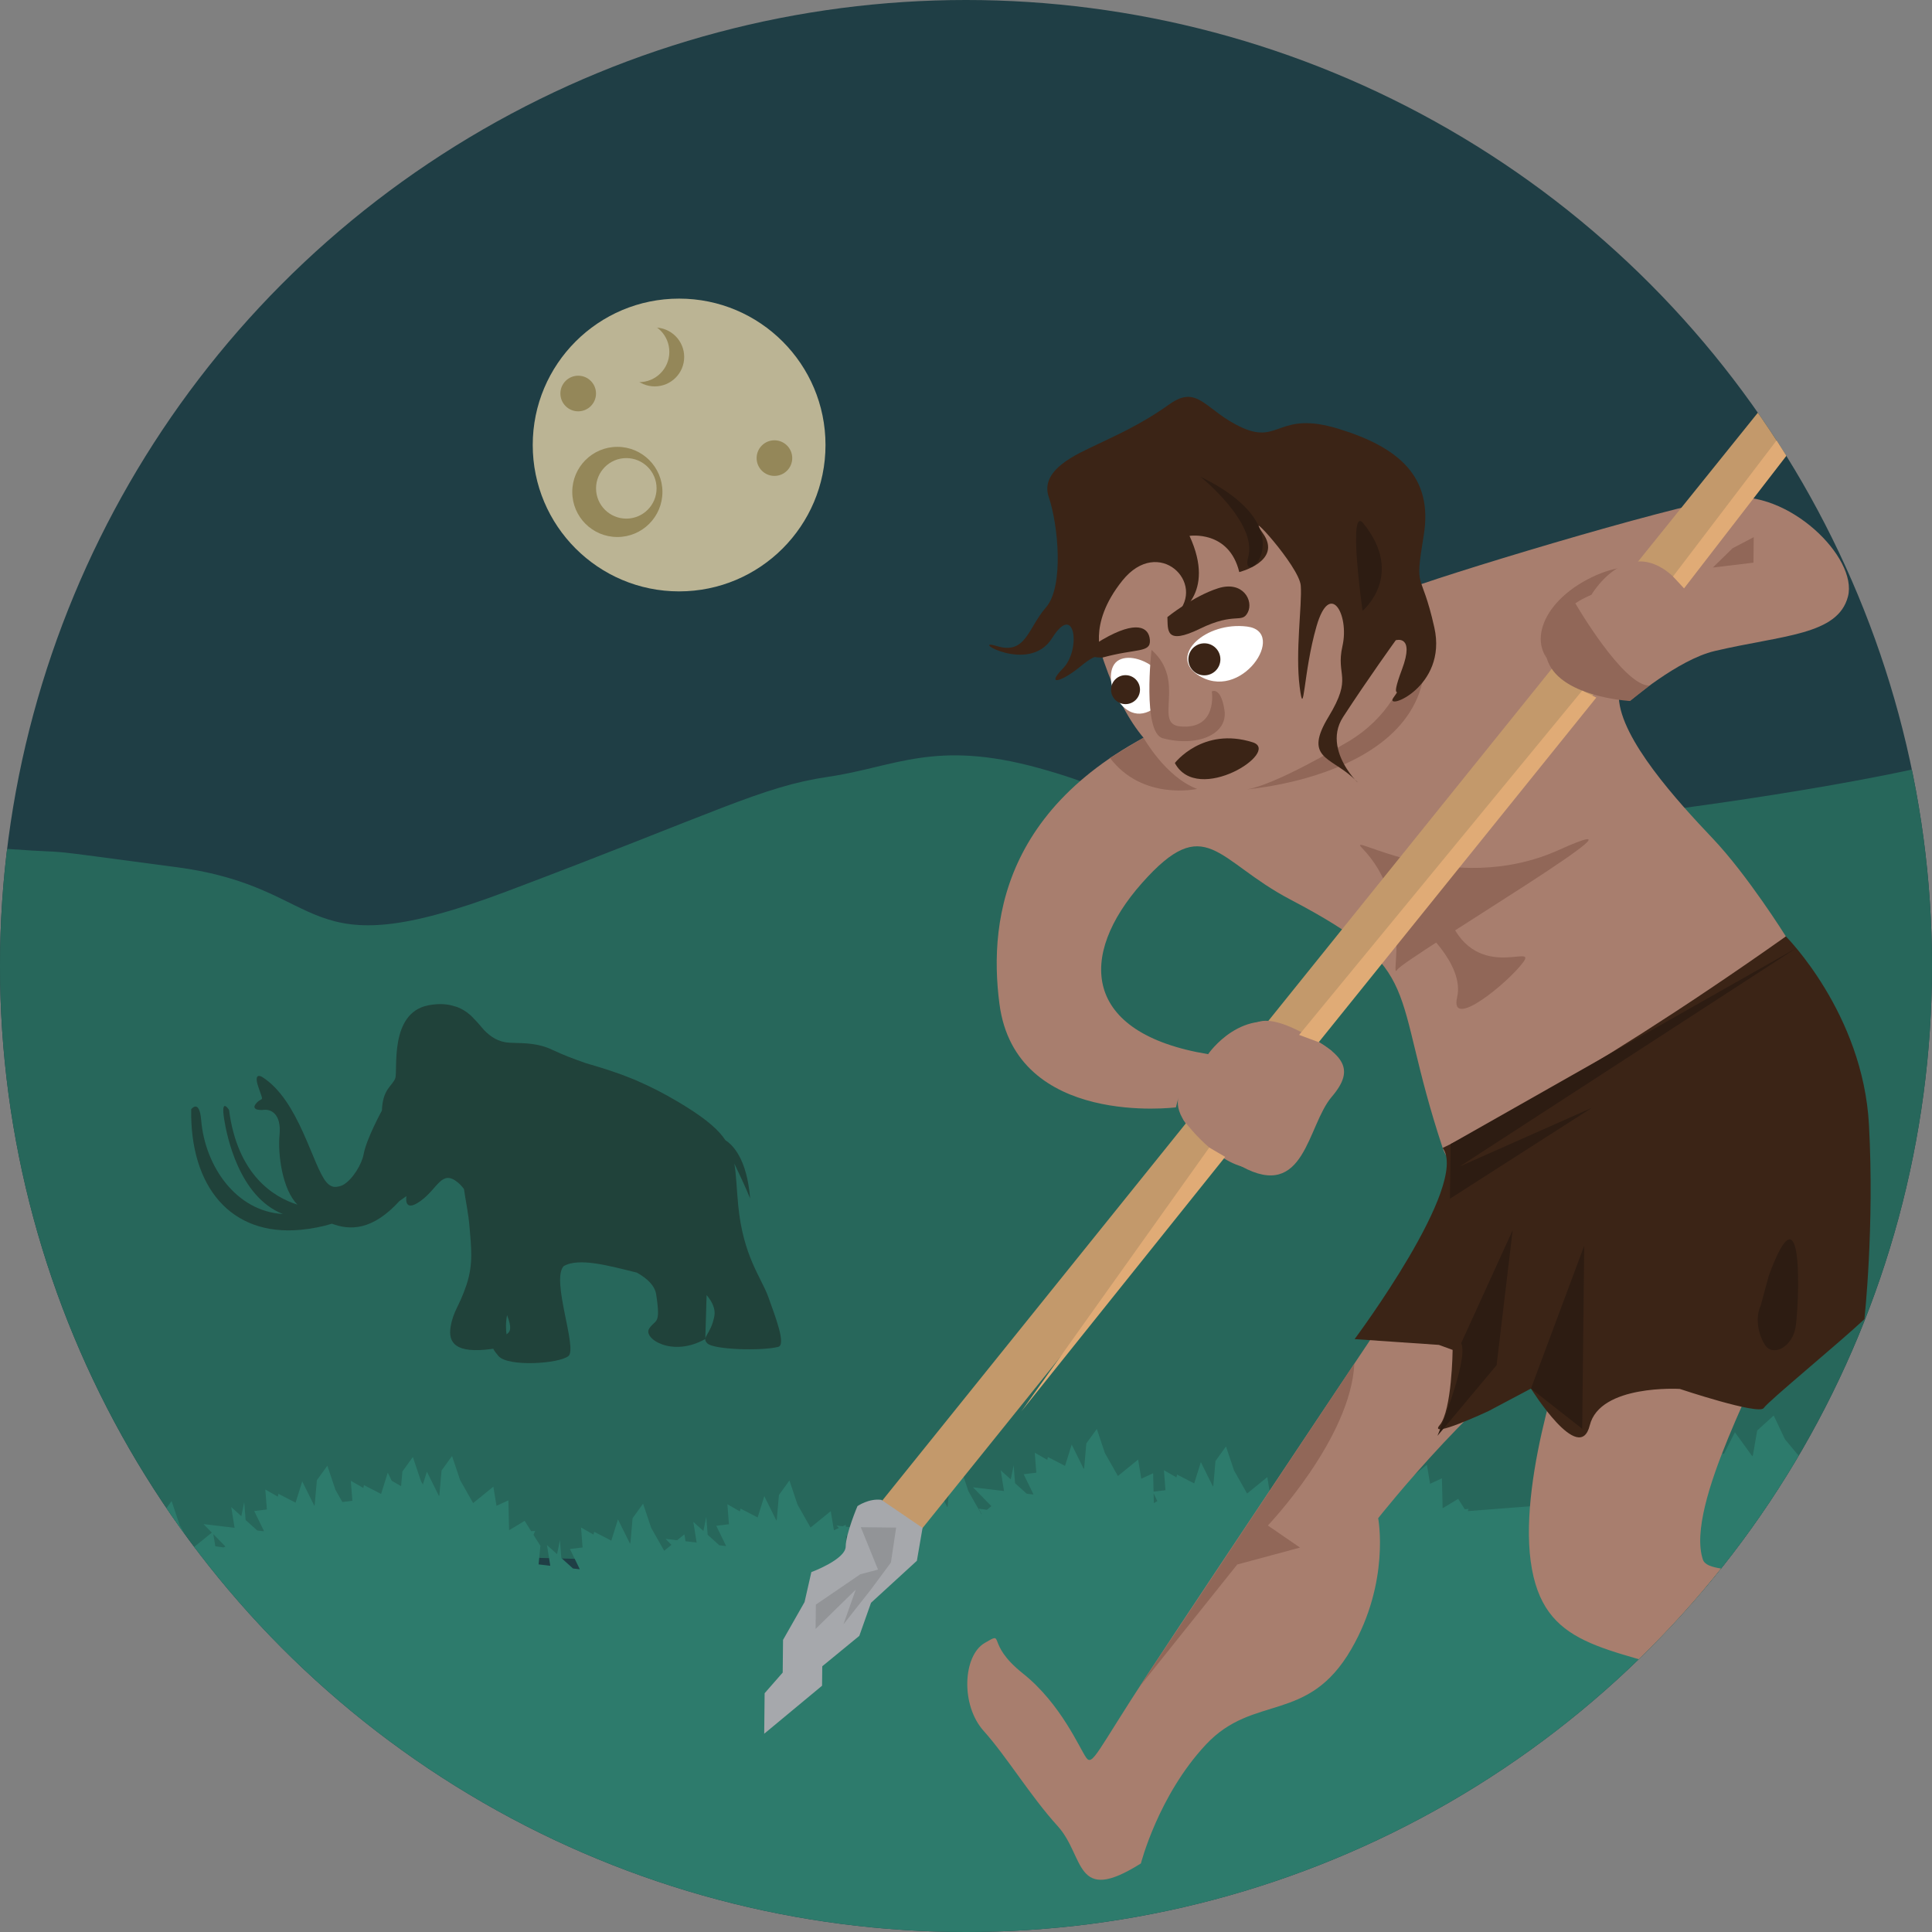 <?xml version="1.0" encoding="utf-8"?>
<!-- Generator: Adobe Illustrator 16.0.0, SVG Export Plug-In . SVG Version: 6.00 Build 0)  -->
<!DOCTYPE svg PUBLIC "-//W3C//DTD SVG 1.1//EN" "http://www.w3.org/Graphics/SVG/1.1/DTD/svg11.dtd">
<svg version="1.1" id="Layer_1" xmlns="http://www.w3.org/2000/svg" xmlns:xlink="http://www.w3.org/1999/xlink" x="0px" y="0px"
	 width="380.609px" height="380.609px" viewBox="0 0 380.609 380.609" enable-background="new 0 0 380.609 380.609"
	 xml:space="preserve">
<rect x="0" y="0" width="380.609" height="380.609" fill="#808080" stroke="none"/>
<g>
	<defs>
		<circle id="SVGID_1_" cx="190.305" cy="190.305" r="190.305"/>
	</defs>
	<clipPath id="SVGID_2_">
		<use xlink:href="#SVGID_1_"  overflow="visible"/>
	</clipPath>
	<g clip-path="url(#SVGID_2_)">
		<rect x="-57.007" y="-4.247" fill="#1F3E45" width="484.085" height="389.102"/>
		<path fill="#27675B" d="M-247.206,187.396c-9.168-0.367,72.243-8.176,110.014-16.557c37.772-8.38,31.171-7.582,67.109-10.731
			c35.938-3.149,56.841,6.096,71.876,7.157c15.035,1.061,2.2-0.514,33.004,3.574c30.804,4.088,23.347,20.48,65.03,4.767
			c41.684-15.713,50.178-20.639,63.35-22.576c13.172-1.938,20.953-7.379,41.449-1.725c20.496,5.654,18.499,10.054,46.268,12.988
			c27.768,2.933,96.344-6.174,127.148-12.988c30.803-6.814,111.848-7.901,127.982-4.241c16.136,3.66,8.068-5.141,44.373,16.495
			c36.305,21.637,41.805,7.334,56.84,34.472c15.035,27.137,6.234,61.792,5.502,64.083c-0.734,2.293-3.668,58.399-3.668,58.399
			l-826.941-22.37L-247.206,187.396z"/>
		<path fill="#2D7B6C" d="M-138.466,375.495l6.402,82.14l615.386-47.963l-9.846-126.337l-14.102,1.1l-1.096-0.887
			c0.125-0.533,0.238-1.074,0.338-1.619l1.919,0.488l-1.755-1.489c0.073-0.479,0.137-0.964,0.188-1.454l3.23-0.721l-2.022-1.79
			l3.206-6.159l-4.036-3.64l-0.26-3.336l-0.601,2.612l-0.53-0.158l-0.494-2.013l0.667-3.466c0,0-0.552,0.258-1.367,0.617
			l-0.887-3.609l0.243-2.552l0.115-1.182l-1.361-2.159c0.207-0.485,0.332-0.771,0.332-0.771l-0.783,0.059l-1.285-2.041l-3.069,1.848
			l-0.142-5.891l-2.335,1.073l-0.621-3.768l-3.982,3.235l-2.567-4.535l-1.59-4.742l-2.066,2.863l-0.421,4.797l-0.077,0.247
			l-2.385-4.82l-1.311,4.192l-3.381-1.74l-0.115,0.561l-2.469-1.415l0.307,3.942l-2.494,0.303l1.924,3.944
			c-0.021,0.015-0.041,0.027-0.063,0.042l-1.258-0.149l-2.297-2.069l-0.275-3.529l-0.566,2.773l-1.988-1.789l0.654,4.081
			l-6.117-0.729l4.577,4.682l-3.448-0.478l3.135,5.745c-0.148,0.271-0.291,0.549-0.431,0.828l-2.442,1.027l-2.145-0.924l0.506,1.614
			l-1.477,0.621l2.104,1.776l-2.778,1.672l-0.141-5.891l-2.334,1.073l-0.623-3.767l-3.982,3.234l-2.567-4.533l-1.59-4.744
			l-2.065,2.863l-0.421,4.797l-0.077,0.246l-2.387-4.818l-1.31,4.191l-3.38-1.739l-0.116,0.56l-2.469-1.415l0.308,3.942
			l-2.494,0.303l1.923,3.944c-0.021,0.015-0.041,0.028-0.062,0.043l-1.258-0.149l-2.298-2.068l-0.275-3.531l-0.565,2.774
			l-1.989-1.79l0.654,4.082l-6.118-0.73l4.578,4.684l-3.448-0.479l3.136,5.744c-0.148,0.271-0.291,0.549-0.432,0.829l-2.441,1.027
			l-2.146-0.924l0.508,1.614l-1.477,0.621l2.275,1.92l0.824,2.627l-4.816,4.27l2.644,0.584l-5.005,2.898l5.721,2.008l0.719,1.275
			c0.024,0.271,0.052,0.545,0.081,0.814l-6.271,0.489l-0.211-0.226l-0.711,0.297l-4.018,0.313l0.018-4.535l-3.59,1.17l-0.791-3.754
			l-6.179,3.407l-3.715-4.447l-2.222-4.693l-3.254,2.955l-0.833,4.832l-0.126,0.249l-3.428-4.738l-2.159,4.259l-5.062-1.61
			l-0.199,0.567l-3.691-1.32l0.308,3.942l-3.8,0.405l2.762,3.879c-0.031,0.016-0.063,0.029-0.098,0.046l-1.902-0.101l-3.405-1.982
			l-0.275-3.529l-0.972,2.806l-2.947-1.715l0.828,4.067l-9.258-0.484l6.083,4.059l-2.854,0.223l-1.685-0.109l0.183,0.227
			l-24.491,1.909c0.119-0.278,0.187-0.437,0.187-0.437l-0.781,0.061l-1.284-2.041l-3.069,1.847l-0.142-5.89l-2.335,1.072
			l-0.622-3.768l-3.983,3.236l-2.566-4.535l-1.59-4.744l-2.066,2.863l-0.421,4.799l-0.077,0.246l-2.386-4.82l-1.311,4.192
			l-3.38-1.74l-0.115,0.56l-2.469-1.414l0.307,3.941l-2.495,0.304l1.925,3.944c-0.021,0.016-0.041,0.027-0.063,0.043l-1.257-0.15
			l-2.299-2.068l-0.275-3.531l-0.566,2.775l-1.987-1.789l0.653,4.08l-2.046-0.244l-0.02-0.801l-1.381,0.634l-1.047-0.125
			l-0.528-3.204l-3.981,3.236l-2.568-4.536l-1.59-4.743l-2.066,2.863l-0.421,4.799l-0.076,0.245l-2.386-4.819l-1.311,4.191
			l-3.381-1.74l-0.115,0.561l-2.469-1.414l0.307,3.941l-2.348,0.285l-0.087-3.627l-2.335,1.072l-0.621-3.768l-3.982,3.236
			l-2.567-4.535l-1.591-4.743l-2.065,2.862l-0.421,4.799l-0.076,0.246l-2.387-4.82l-1.311,4.193l-3.38-1.74l-0.115,0.559
			l-2.47-1.414l0.308,3.942l-2.495,0.302l1.925,3.945c-0.021,0.015-0.042,0.027-0.063,0.043l-1.257-0.15l-2.298-2.068l-0.275-3.531
			l-0.566,2.774l-1.988-1.79l0.654,4.082l-6.117-0.73l3.629,3.715l-0.881,0.715l-1.618-0.225l0.582,1.066l-0.043,0.035l-2.567-4.535
			l-1.59-4.743l-2.066,2.863l-0.421,4.798l-0.077,0.246l-2.385-4.819l-1.311,4.192l-3.38-1.741l-0.116,0.562l-2.469-1.415
			l0.308,3.941l-2.495,0.304l1.924,3.943c-0.021,0.016-0.042,0.027-0.063,0.044l-1.257-0.151l-2.298-2.068l-0.275-3.53l-0.567,2.774
			l-1.987-1.789l0.653,4.08l-4.282-0.511l-0.008-0.36l-0.623,0.285l-1.204-0.143l0.469,0.479l-0.977,0.45l-0.623-3.768l-3.982,3.236
			l-2.568-4.535l-1.59-4.744l-2.066,2.863l-0.42,4.798l-0.077,0.246l-2.387-4.819l-1.31,4.192l-3.38-1.741l-0.115,0.561
			l-2.469-1.414l0.307,3.941l-2.494,0.303l1.923,3.945c-0.02,0.015-0.041,0.027-0.063,0.043l-1.257-0.15l-2.298-2.068l-0.276-3.531
			l-0.565,2.775l-1.989-1.789l0.654,4.08l-2.185-0.262l-0.225-1.359l-1.432,1.163l-2.274-0.272l1.155,1.182l-1.432,1.163
			l-2.567-4.536l-1.59-4.742l-2.065,2.863l-0.42,4.798l-0.078,0.245l-2.385-4.818l-1.311,4.191l-3.379-1.74l-0.117,0.561
			l-2.469-1.415l0.307,3.942l-2.494,0.303l1.924,3.944c-0.021,0.015-0.041,0.027-0.063,0.044l-1.257-0.151l-2.298-2.068l-0.275-3.53
			l-0.566,2.774l-1.989-1.79l0.654,4.081l-2.301-0.274l0.237-2.479l0.115-1.183l-1.362-2.159c0.208-0.484,0.332-0.771,0.332-0.771
			l-0.783,0.059l-1.284-2.04l-3.069,1.847l-0.141-5.889l-2.336,1.072l-0.622-3.768l-3.982,3.236l-2.567-4.536l-1.59-4.743
			l-2.067,2.863l-0.42,4.797l-0.077,0.247L84.1,289.92l-0.792,2.532l-0.381-0.676l-1.591-4.743l-2.066,2.863l-0.253,2.877
			l-1.839-1.054l-0.791-1.599l-1.311,4.191l-3.38-1.74l-0.116,0.561l-2.468-1.415l0.307,3.942l-1.974,0.24l-1.364-2.411l-1.59-4.743
			l-2.066,2.863l-0.42,4.797l-0.077,0.247l-2.386-4.819l-1.311,4.191l-3.38-1.74l-0.116,0.56l-2.468-1.413l0.307,3.941l-2.494,0.303
			l1.924,3.944c-0.021,0.015-0.042,0.027-0.063,0.043l-1.257-0.15l-2.298-2.067l-0.275-3.531l-0.566,2.775l-1.988-1.791l0.654,4.082
			l-6.117-0.73l1.638,1.675l-3.767,3.06l-2.567-4.534l-1.591-4.743l-2.065,2.861l-0.421,4.799l-0.078,0.246l-2.384-4.82
			l-1.311,4.193l-3.38-1.74l-0.116,0.561l-2.468-1.415l0.307,3.942l-2.496,0.303l0.811,1.658l-1.739,0.799l-0.162-0.146
			l-0.588-3.563l-0.235,0.191l-0.054-0.702l-0.182,0.896l-1.3,1.055l-1.072-0.965l0.261,1.625l-1.398,1.137l-2.568-4.535
			l-1.589-4.743l-2.066,2.862l-0.421,4.799l-0.078,0.246l-2.385-4.82l-1.311,4.193l-3.38-1.741l-0.116,0.56l-0.207-0.118
			l-0.234-1.421l-0.929,0.754l-1.099-0.629l0.02,0.251l-3.438-3.101l-0.26-3.338l-0.6,2.614l-0.531-0.159l-0.494-2.012l0.667-3.465
			c0,0-0.553,0.256-1.368,0.617l-0.887-3.609l0.245-2.553l0.114-1.182l-1.362-2.16c0.21-0.484,0.333-0.771,0.333-0.771l-0.783,0.06
			l-1.285-2.04l-3.069,1.846l-0.142-5.889l-2.336,1.071l-0.621-3.767l-3.982,3.236l-2.568-4.535l-1.59-4.744l-2.066,2.863
			l-0.42,4.799l-0.078,0.245l-2.385-4.819l-1.311,4.191l-3.38-1.739l-0.116,0.559l-2.469-1.413l0.307,3.941l-2.494,0.303
			l1.924,3.945c-0.02,0.015-0.041,0.027-0.063,0.042l-1.256-0.149l-2.299-2.068l-0.275-3.531l-0.567,2.775l-1.988-1.79l0.655,4.081
			l-6.117-0.73l4.577,4.684l-3.449-0.479l3.134,5.744c-0.146,0.271-0.29,0.549-0.43,0.83l-2.441,1.027l-2.146-0.924l0.507,1.613
			l-1.476,0.622l2.275,1.919l0.824,2.627l-2.004,1.777l-0.047-0.141l-0.363,0.502l-2.403,2.131l0.747,0.165l-0.047,0.065
			l-0.137,1.558l-1.622,0.938l-1.124-2.271l-1.311,4.192l-3.38-1.741l-0.116,0.561l-2.469-1.414l0.292,3.738l-0.297,0.241
			l-2.181,0.265l0.526,1.079l-0.92,0.747l-1.503-2.655l-0.072-0.933l-0.122,0.592l-0.871-1.539l-1.59-4.742l-2.065,2.862
			l-0.421,4.798l-0.077,0.246l-2.385-4.818l-1.311,4.191l-3.379-1.74l-0.116,0.559l-2.469-1.414l0.307,3.943l-2.494,0.303
			l1.924,3.945c-0.02,0.014-0.042,0.027-0.063,0.041l-1.256-0.149l-2.299-2.069l-0.275-3.529l-0.565,2.774l-1.989-1.79l0.654,4.082
			l-6.117-0.731l4.577,4.684l-3.449-0.479l3.134,5.743c-0.147,0.273-0.29,0.55-0.43,0.831l-1.484,0.624l-0.071-2.979l-2.335,1.072
			l-0.623-3.767l-3.98,3.235l-2.568-4.535l-1.591-4.743l-2.065,2.863l-0.421,4.797l-0.076,0.246l-2.386-4.818l-1.311,4.191
			l-3.38-1.74l-0.115,0.561l-2.469-1.415l0.307,3.942l-2.494,0.303l1.924,3.943c-0.021,0.016-0.042,0.028-0.064,0.044l-1.256-0.15
			l-2.298-2.067l-0.275-3.532l-0.566,2.775l-1.989-1.79l0.622,3.875l-0.292,0.021l-1.285-2.039l-2.818,1.695l-0.255-0.031
			l-0.137-5.707l-2.335,1.072l-0.622-3.768l-3.983,3.235l-2.566-4.534l-1.589-4.744l-2.067,2.863l-0.421,4.799l-0.077,0.246
			l-2.385-4.82 M455.782,258.77l0.46,2.629c-0.189-0.43-0.386-0.851-0.59-1.266L455.782,258.77z M166.755,306.28l0.001,0.004h-0.001
			V306.28z M253.144,298.69l-0.407-0.057l-0.01-0.369L253.144,298.69z M228.002,295.712l-0.691,0.416l-0.046-1.927L228.002,295.712z
			 M169.053,304.901l-0.372,0.225l-1.96-0.272l-0.058-2.397L169.053,304.901z M44.413,304.67l-0.382,0.175l-1.611-0.224
			l-0.395-2.395L44.413,304.67z M21.319,308.583c-0.021,0.014-0.042,0.026-0.064,0.041l-0.524-0.063l-0.029-1.244L21.319,308.583z
			 M-9.633,290.784l0.458,2.629c-0.188-0.428-0.385-0.85-0.589-1.266L-9.633,290.784z M-54.094,306.264l-0.053,0.601l-0.077,0.245
			l-0.534-1.08L-54.094,306.264z"/>
		<g>
			<circle fill="#BBB494" cx="133.788" cy="87.666" r="28.838"/>
			<circle fill="#948759" cx="121.62" cy="96.911" r="8.881"/>
			<circle fill="#948759" cx="128.989" cy="70.322" r="5.798"/>
			<circle fill="#948759" cx="152.565" cy="90.248" r="3.508"/>
			<circle fill="#BBB494" cx="125.901" cy="69.324" r="5.961"/>
			<circle fill="#BBB494" cx="123.385" cy="96.208" r="5.962"/>
			<circle fill="#948759" cx="113.907" cy="77.523" r="3.509"/>
		</g>
		<path fill="#20423A" d="M151.367,255.53c-1.382-3.869-4.974-8.023-5.941-18.105c-0.327-3.402-0.371-5.986-0.758-8.199
			c2.278,4.748,3.107,6.855,3.107,6.855c-0.632-7.914-3.517-10.604-4.847-11.436c-1.353-2.035-3.647-4.034-7.629-6.534
			c0.005,0.002,0.021,0.009,0.021,0.009s-0.036-0.021-0.09-0.052c-0.493-0.309-1.002-0.622-1.548-0.947
			c-2.997-1.785-5.66-3.113-8.056-4.15c-0.02-0.01-0.04-0.02-0.059-0.029c-0.319-0.154-0.737-0.324-1.231-0.509
			c-3.516-1.429-6.422-2.246-8.912-2.986c-2.255-0.782-4.518-1.635-6.409-2.537c-0.06-0.029-0.116-0.048-0.175-0.075
			c-2.793-1.358-5.488-1.313-7.763-1.391c-0.169-0.007-0.333-0.013-0.51-0.021c-0.061-0.003-0.12-0.008-0.18-0.011
			c-2.252-0.11-3.75-1.184-5.041-2.503c-0.613-0.709-1.262-1.503-2.013-2.252c-0.014-0.015-0.027-0.031-0.041-0.047
			c-1.637-1.828-3.616-2.348-3.616-2.348c0.013,0.008,0.025,0.021,0.039,0.029c-1.427-0.497-3.157-0.669-5.356-0.237
			c-7.737,1.52-5.94,12.849-6.494,14.37c-0.553,1.52-2.487,2.072-2.625,6.355c0,0-3.04,5.527-3.592,8.566
			c-0.355,1.951-2.135,5.015-4.095,6.111c-0.288,0.135-1.052,0.439-1.821,0.352c-0.488-0.104-0.964-0.369-1.407-0.887
			c-2.763-3.228-5.388-16.214-12.71-20.774c0,0-1.796-1.105-0.691,2.073c1.106,3.177,0.801,1.795-0.359,3.039
			c-1.16,1.243,0.222,1.52,1.466,1.381c1.243-0.139,3.453,0.691,3.039,4.974c-0.365,3.778,0.563,10.776,3.537,13.703
			c-4.742-1.474-11.83-5.891-13.484-18.663c0,0-1.659-2.625-0.967,1.796c0.511,3.27,2.918,15.294,11.566,18.715
			c-9.166-0.538-15.32-9.339-16.09-18.513c-0.359-4.269-1.965-2.121-1.965-2.121c-0.25,15.227,7.781,25.059,21.591,23.74
			c2.248-0.214,4.289-0.637,6.133-1.197c3.547,1.334,7.971,1.379,13.306-4.473l1.382-0.967c0,0-0.69,3.453,2.764,0.967
			c3.454-2.487,4.145-6.258,7.322-3.682c0.467,0.379,0.872,0.826,1.239,1.32c0.292,2.109,0.916,4.998,1.109,7.611
			c0.276,3.73,0.809,7.046-0.632,11.328c-1.439,4.283-2.545,4.975-3.098,8.152c-0.552,3.178,0.919,5.389,8.059,4.421
			c0.118-0.017,0.222-0.03,0.332-0.046c0.193,0.389,0.524,0.85,1.014,1.423c1.89,2.21,12.011,1.524,13.807,0.005
			s-3.454-14.922-0.967-17.686c2.973-1.783,9.025-0.068,14.437,1.26c2.023,1.133,3.531,2.539,3.8,4.268
			c0.968,6.217-0.138,4.836-1.381,6.77c-1.244,1.935,4.581,5.729,11.064,2.035l0.256-8.65c1.172,1.378,1.773,2.805,1.529,4.129
			c-0.691,3.73-2.625,4.145-1.382,5.388c1.244,1.244,10.639,1.521,13.955,0.691C154.915,264.936,152.748,259.398,151.367,255.53z
			 M99.79,262.866c-0.133-0.881-0.199-2.095,0.1-3.795C100.834,261.545,100.608,262.333,99.79,262.866z"/>
		<g>
			<path fill="#A87E6E" d="M287.021,238.399c0,0-51.129,76.439-61.009,91.541c-9.88,15.1-10.759,18.049-12.009,16.346
				c-1.25-1.705-4.953-10.618-12.492-16.613c-7.537-5.995-3.288-8.486-7.537-5.995c-4.254,2.486-4.782,12.196-0.189,17.316
				c4.59,5.12,9.154,12.774,14.58,18.751c5.428,5.971,3.209,15.662,16.398,7.356c0,0,3.416-13.392,12.818-23.429
				c9.405-10.039,20.064-4.008,28.617-18.767c7.71-13.306,5.308-25.817,5.308-25.817s21.519-27.314,37.771-36.007
				c0,0-10.071,27.13-7.727,44.479c2.347,17.345,14.779,16.607,34.141,23.156c19.363,6.546,17.824,5.633,19.813,6.461
				c4.748,1.973,12.798,2.289,16.463,6.873c4.254,5.318,9.339,20.489-2.077,19.328c-5.374-0.544-10.757-0.579-12.081,4.477
				c-1.321,5.055,4.262,4.84,9.055,4.891c16.471,0.17,11.501-1.983,22.04,0.243c10.535,2.226-0.766-17.743,4.749-40.206
				c2.226-9.06-16.484-1.713-25.275-11.295c-14.204-15.488-31.527-10.104-32.908-14.255c-3.569-10.743,12.217-38.046,13.985-45.206
				C351.222,254.864,287.021,238.399,287.021,238.399z"/>
			<path fill="#A87E6E" d="M213.488,115.903c-2.791-12.419,12.809-26.488,19.2-26.775c15.075-0.668,36.853-6.179,43.015,15.45
				c6.166,21.632,3.104,33.577-19.67,43.392C232.794,157.987,221.366,150.95,213.488,115.903z"/>
			<path fill="#A87E6E" d="M275.891,116.559c6.738-2.801,52.412-16.679,64.412-18.464c11.999-1.789,25.747,11.781,23.748,19.425
				c-2,7.646-12.876,7.582-26.267,10.736c-7.262,1.709-16.68,9.837-16.68,9.837s-24.779-5.975-15.071-17.355
				c11.906-13.948,19.76-10.343,23.551-6.469c3.791,3.876,3.791,3.876,3.791,3.876s15.771-4.705,12.652-3.372
				c-4.94,2.109-27.502,14.554-27.11,22.703c0.387,8.151,11.563,20.41,18.465,27.672c6.905,7.266,14.44,19.327,14.44,19.327
				s-60.916,61.864-67.612,41.669c-10.603-31.977-3.067-34.771-30.064-48.965c-14.54-7.64-16.585-17.43-29.195-3.19
				c-12.618,14.238-11.824,29.58,13.05,33.686c0,0,6.816-9.989,16.825-5.087c10.011,4.9,12.378,7.802,7.521,13.499
				c-4.854,5.696-5.244,20.548-17.753,13.707c-12.513-6.847-12.938-11.643-12.438-13.559c0.499-1.909-0.501,1.916-0.501,1.916
				s-31.567,4.043-34.764-20.387c-2.233-17.065,0.948-42.76,39.927-57.667C275.796,125.184,275.891,116.559,275.891,116.559z"/>
			<path fill="#3B2416" d="M284.21,226.143c0,0,25.598-11.936,67.612-41.669c0,0,15.168,15.142,16.367,37.077
				c1.102,20.167-0.896,38.325-0.896,38.325c-5.021,4.735-18.866,16.087-19.839,17.517c-0.974,1.425-16.528-3.771-16.528-3.771
				s-15.732-0.949-17.738,7.175c-2.004,8.124-11.584-7.245-11.584-7.245l-8.375,4.441c0,0-12.042,5.619-9.614,2.771
				c2.427-2.848,2.558-14.828,2.558-14.828l-2.703-0.988l-16.605-1.14C266.863,263.808,289.553,233.366,284.21,226.143z"/>
			<path fill="#916758" d="M278.513,118.504c0,0,2.908,18.242-13.011,27.653c-15.914,9.409-20.1,9.365-20.1,9.365
				S291.332,152.188,278.513,118.504z"/>
			<path fill="#916758" d="M268.275,167.005c-3.311-3.401,17.434,10.09,38.869,0.422c23.186-10.451-30.305,21.237-31.885,23.613
				C273.683,193.42,278.641,177.661,268.275,167.005z"/>
			<path fill="#916758" d="M279.646,182.352c0,0,8.959,7.482,7.411,14.114c-1.549,6.626,10.001-2.848,12.997-6.874
				c2.998-4.033-9.936,4.683-14.988-9.77L279.646,182.352z"/>
			<path fill="#916758" d="M329.584,114.269c0,0-5.714-5.554-16.06-0.523c-10.346,5.029-13.325,14.514-5.774,18.496
				C307.75,132.241,298.907,114.894,329.584,114.269z"/>
			<g>
				
					<rect x="257.101" y="51.345" transform="matrix(0.779 0.627 -0.627 0.779 179.399 -121.37)" fill="#C3996B" width="9.579" height="284.981"/>
			</g>
			<path fill="#A87E6E" d="M233.09,220.541c0,0,5.37,7.496,11.504,9.25c6.13,1.748,10.034-9.015,10.034-9.015l7.757-13.708
				c0,0-9.88-7.353-14.511-5.74C243.241,202.938,233.09,220.541,233.09,220.541z"/>
			<path fill="#A87E6E" d="M313.487,117.219c0,0,9.046-15.486,19.888,0.925l-14.458,19.331c0,0-13.029-3.694-14.204-7.814
				C303.541,125.541,306.979,119.798,313.487,117.219z"/>
			<path fill="#FFFFFF" d="M235.85,132.876c-5.557-3.789,1.701-10.472,9.837-9.441C253.82,124.464,244.414,138.72,235.85,132.876z"
				/>
			<path fill="#FFFFFF" d="M227.54,139.432c6.459-4.74-2.828-11.601-7.061-9.424C216.241,132.188,220.832,144.354,227.54,139.432z"
				/>
			<path fill="#916758" d="M226.853,128.036c0,0-1.858,16.311,2.226,17.401c6.793,1.809,12.883-0.792,12.143-5.541
				c-0.737-4.747-2.494-3.681-2.494-3.681s1.228,7.583-6.24,6.887C227.119,142.603,233.85,134.21,226.853,128.036z"/>
			<circle fill="#3B2416" cx="221.73" cy="135.862" r="2.852"/>
			<circle fill="#3B2416" cx="237.266" cy="129.888" r="3.156"/>
			<path fill="#3B2416" d="M231.449,150.316c0,0,5.496-7.181,15.32-4.086C252.516,148.041,235.934,158.725,231.449,150.316z"/>
			<path fill="#3B2416" d="M248.81,105.083c-4.095-5.77,7.169,6.468,7.445,10.304s-1.099,13.011-0.218,19.927
				c0.885,6.918,0.67-2.75,3.324-11.948c2.658-9.194,6.5-2.235,5.113,3.874c-1.387,6.113,2.129,5.928-2.749,13.971
				c-4.881,8.047,0.231,7.888,4.662,11.878c4.428,3.989-6.662-4.343-1.789-11.844c4.876-7.503,10.37-15.115,10.37-15.115
				s3.84-1.205,1.217,5.769c-2.622,6.972,0.243,2.877-1.681,5.564c-1.927,2.687,10.707-2.033,8.065-13.841
				c-2.638-11.809-3.967-6.711-2.086-18.19c1.879-11.481-4.887-17.306-16.766-20.949c-11.88-3.645-11.634,3.066-18.945-0.208
				c-7.313-3.274-8.688-8.716-14.404-4.627c-5.715,4.088-10.852,6.265-14.384,7.989c-3.534,1.718-11.234,4.828-9.376,10.278
				c1.856,5.454,3.035,17.641-0.541,21.735c-3.575,4.098-3.951,9.38-9.684,7.631c-5.73-1.747,6.328,5.733,10.878-1.567
				c4.553-7.296,5.727,2.301,2.172,5.937c-3.553,3.634-0.253,2.68,3.522-0.441c3.775-3.124,4.252-1.674,4.252-1.674
				s-3.209-6.301,3.917-15.17c7.124-8.865,16.632,0.505,10.642,6.669c0,0,7.904-3.912,2.574-15.466c0,0,7.781-1.189,9.801,7.134
				C244.143,112.703,252.696,110.558,248.81,105.083z"/>
			<path fill="#916758" d="M310.344,118.854c0,0,9.41,16.248,14.61,16.217l-3.85,3.021c0,0-14.185-0.732-16.392-8.431
				C302.504,121.962,307.287,118.816,310.344,118.854z"/>
			<path fill="#916758" d="M225.267,145.317c0,0,4.359,7.796,10.574,10.1c0,0-10.709,2.422-17.17-6.104L225.267,145.317z"/>
			<path fill="#A6A8AC" d="M173.643,295.48c-2.463-0.347-4.719,1.228-4.719,1.228s-2.292,5.406-2.32,7.961
				c-0.028,2.555-6.763,5.037-6.763,5.037l-1.342,5.906l-4.237,7.451l-0.068,6.438l-3.559,4.067l-0.084,7.983l11.397-9.46
				l0.041-3.833l7.299-5.989l2.307-6.517l9.035-8.276l1.116-6.479L173.643,295.48z"/>
			<path fill="#916758" d="M266.812,268.634l-42.356,63.698l19.284-24.122l12.368-3.331l-6.34-4.35
				C249.768,300.53,266.102,283.427,266.812,268.634z"/>
			<path fill="#2D1C12" d="M287.855,264.606L298,242.353l-3.166,26.587l-11.65,13.924
				C283.184,282.864,289.418,267.817,287.855,264.606z"/>
			<polygon fill="#2D1C12" points="311.7,281.475 312.093,245.424 301.604,273.551 			"/>
			<path fill="#2D1C12" d="M346.854,257.233c-0.97,2.043-0.714,5.24,0.834,7.693c1.553,2.451,5.36,0.473,6.033-3.398
				c0.671-3.873,1.849-29.564-5.253-10.248"/>
			<polygon fill="#2D1C12" points="285.765,225.388 353.877,186.779 287.592,229.782 313.597,218.247 285.646,236.149 			"/>
			<polygon fill="#916758" points="341.31,108.012 345.489,105.821 345.434,110.847 337.436,111.805 			"/>
			<polygon fill="#E0AB76" points="201.218,278.038 241.366,227.907 238.229,226.069 			"/>
			<polygon fill="#E0AB76" points="255.928,203.879 311.689,136.055 314.475,137.426 259.796,205.313 			"/>
			<polygon fill="#E0AB76" points="329.592,113.563 352.315,83.702 354.974,85.845 331.76,115.913 			"/>
			<polygon fill="#929497" points="176.544,300.941 169.581,300.864 172.971,309.215 169.48,310.135 160.725,316.112 
				160.673,320.903 168.583,313.163 166.16,320.005 171.533,313.195 175.511,307.827 			"/>
			<path fill="#2D1C12" d="M236.512,93.935c0,0,11.264,9.011,9.389,15.828C244.021,116.58,258.291,104.488,236.512,93.935z"/>
			<path fill="#2D1C12" d="M268.613,103.138c-3.185-3.967-0.188,17.191-0.188,17.191S276.836,113.37,268.613,103.138z"/>
			<path fill="#3B2416" d="M217.209,129.536c6.729-1.844,9.514-0.873,9.321-3.466c-0.193-2.596-2.721-3.891-9.284-0.102
				C210.685,129.757,217.209,129.536,217.209,129.536z"/>
			<path fill="#3B2416" d="M229.981,121.568c0.123,2.497-0.495,5.658,6.438,2.28c6.935-3.377,8.197-0.902,9.393-3.189
				c1.198-2.286-0.932-6.333-5.855-4.764C235.032,117.466,229.981,121.568,229.981,121.568z"/>
		</g>
	</g>
</g>
</svg>
